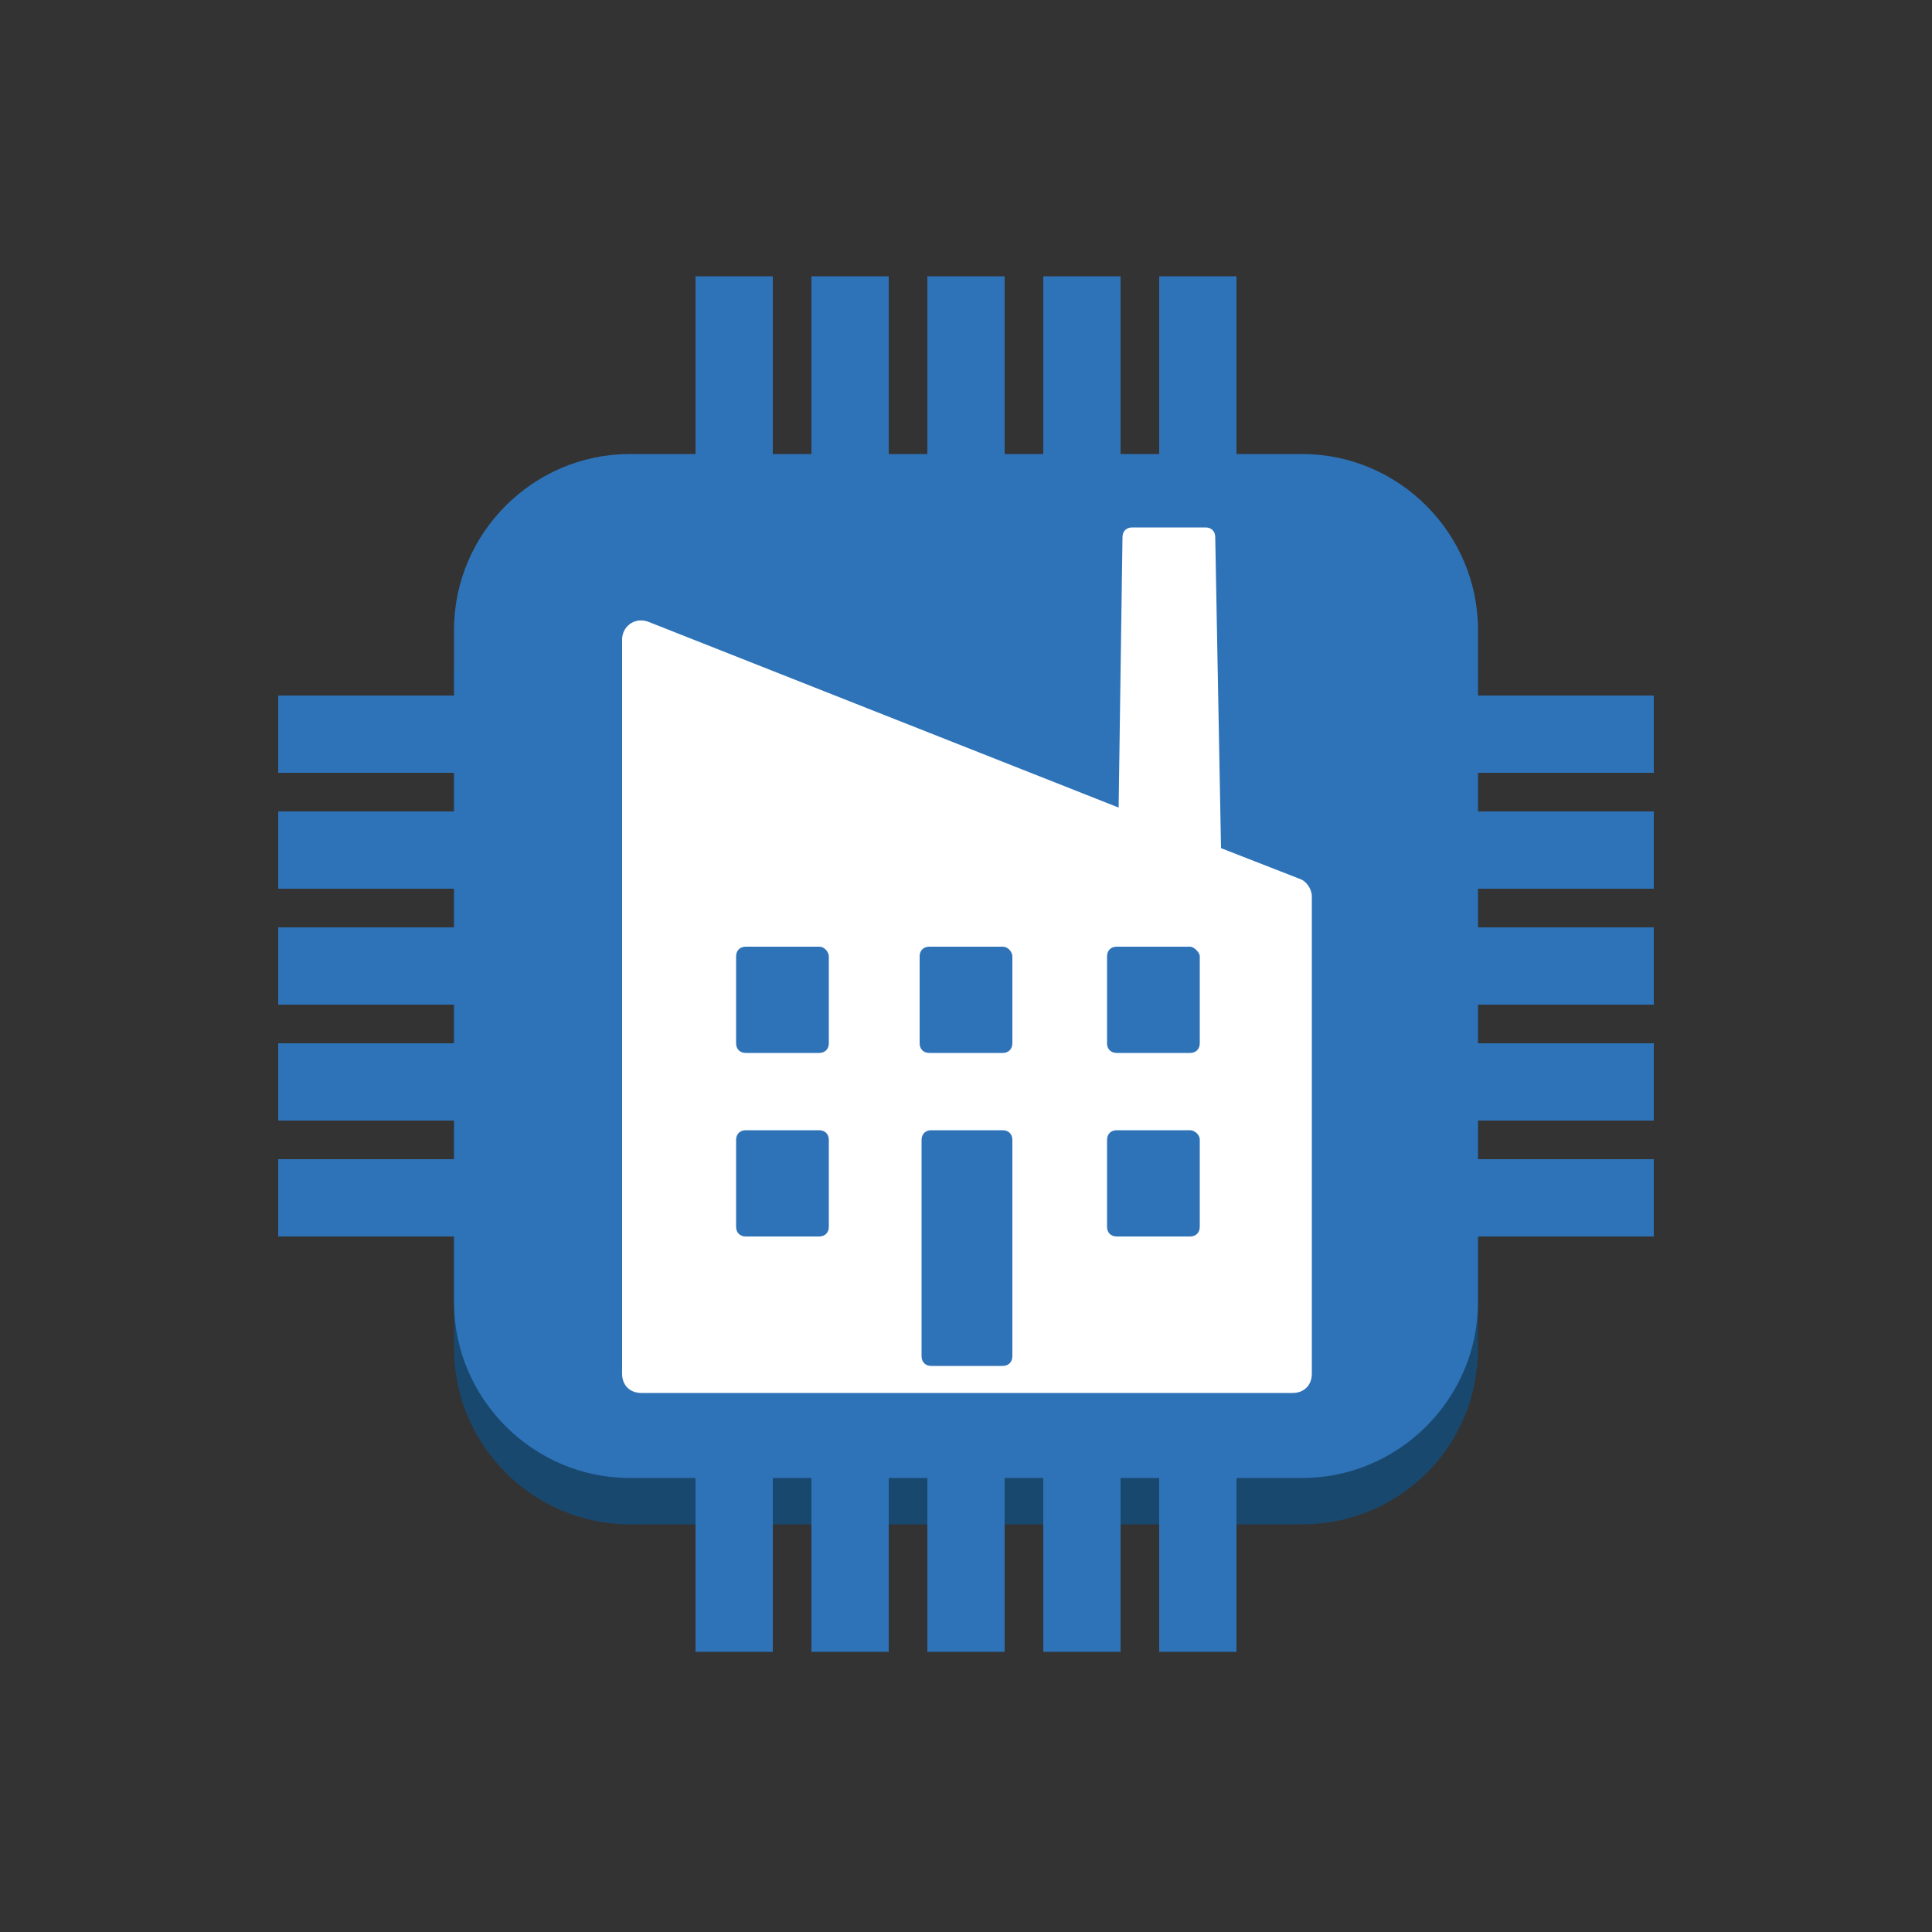 <?xml version="1.0" encoding="utf-8"?>
<!-- Generator: Adobe Illustrator 19.1.0, SVG Export Plug-In . SVG Version: 6.00 Build 0)  -->
<svg version="1.1" xmlns="http://www.w3.org/2000/svg" xmlns:xlink="http://www.w3.org/1999/xlink" x="0px" y="0px" width="100px"
	 height="100px" 
	 viewBox="250 593.5 100 100" style="enable-background:new 250 593.5 100 100;" xml:space="preserve">
<rect x="250" y="593.5" width="100" height="100" fill="#333333" stroke="none"/>
<style type="text/css">
	.st0{fill:#19486F;}
	.st1{fill:#2E73B8;}
	.st2{fill:#1F5B98;}
	.st3{fill:#99BCE3;}
	.st4{fill:#5294CF;}
	.st5{fill:#FFFFFF;}
	.st6{fill:none;}
	.st7{enable-background:new    ;}
</style>
<g id="Layer_1">
	<path class="st0" d="M317.4,672.4h-34.8c-5,0-9.1-4.1-9.1-9.1v-34.8c0-5,4.1-9.1,9.1-9.1h34.8c5,0,9.1,4.1,9.1,9.1v34.8
		C326.5,668.4,322.4,672.4,317.4,672.4z"/>
	<path class="st1" d="M317.4,670h-34.8c-5,0-9.1-4.1-9.1-9.1v-34.8c0-5,4.1-9.1,9.1-9.1h34.8c5,0,9.1,4.1,9.1,9.1v34.8
		C326.5,665.9,322.4,670,317.4,670z"/>
	<rect x="310" y="607.8" class="st1" width="4" height="13.7"/>
	<rect x="286" y="607.8" class="st1" width="4" height="13.7"/>
	<rect x="304" y="607.8" class="st1" width="4" height="13.7"/>
	<rect x="292" y="607.8" class="st1" width="4" height="13.7"/>
	<rect x="298" y="607.8" class="st1" width="4" height="13.7"/>
	<rect x="264.4" y="653.5" class="st1" width="18.1" height="4"/>
	<rect x="264.4" y="635.5" class="st1" width="18.1" height="4"/>
	<rect x="264.4" y="647.5" class="st1" width="18.1" height="4"/>
	<rect x="264.4" y="641.5" class="st1" width="18.1" height="4"/>
	<rect x="264.4" y="629.5" class="st1" width="18.1" height="4"/>
	<rect x="286" y="663.3" class="st1" width="4" height="15.7"/>
	<rect x="310" y="663.3" class="st1" width="4" height="15.7"/>
	<rect x="292" y="663.3" class="st1" width="4" height="15.7"/>
	<rect x="304" y="663.3" class="st1" width="4" height="15.7"/>
	<rect x="298" y="663.3" class="st1" width="4" height="15.7"/>
	<rect x="319.7" y="647.5" class="st1" width="15.9" height="4"/>
	<rect x="319.7" y="629.5" class="st1" width="15.9" height="4"/>
	<rect x="319.7" y="641.5" class="st1" width="15.9" height="4"/>
	<rect x="319.7" y="635.5" class="st1" width="15.9" height="4"/>
	<rect x="319.7" y="653.5" class="st1" width="15.9" height="4"/>
	<path class="st5" d="M313.2,637.4l-0.3-16.1c0-0.3-0.2-0.5-0.5-0.5h-3.8c-0.3,0-0.5,0.2-0.5,0.5l-0.2,14l-24.3-9.6
		c-0.7-0.3-1.4,0.2-1.4,0.9v38c0,0.6,0.4,1,1,1h33.7c0.6,0,1-0.4,1-1v-24.7c0-0.4-0.3-0.8-0.6-0.9L313.2,637.4z"/>
	<path class="st1" d="M301.9,652h-3.7c-0.3,0-0.5,0.2-0.5,0.5v11.2c0,0.3,0.2,0.5,0.5,0.5h3.7c0.3,0,0.5-0.2,0.5-0.5v-11.2
		C302.4,652.2,302.2,652,301.9,652z"/>
	<path class="st1" d="M292.4,652h-3.8c-0.3,0-0.5,0.2-0.5,0.5v4.5c0,0.3,0.2,0.5,0.5,0.5h3.8c0.3,0,0.5-0.2,0.5-0.5v-4.5
		C292.9,652.2,292.7,652,292.4,652z"/>
	<path class="st1" d="M311.6,652h-3.8c-0.3,0-0.5,0.2-0.5,0.5v4.5c0,0.3,0.2,0.5,0.5,0.5h3.8c0.3,0,0.5-0.2,0.5-0.5v-4.5
		C312.1,652.2,311.8,652,311.6,652z"/>
	<path class="st1" d="M292.4,642.5h-3.8c-0.3,0-0.5,0.2-0.5,0.5v4.5c0,0.3,0.2,0.5,0.5,0.5h3.8c0.3,0,0.5-0.2,0.5-0.5V643
		C292.9,642.8,292.7,642.5,292.4,642.5z"/>
	<path class="st1" d="M301.9,642.5h-3.8c-0.3,0-0.5,0.2-0.5,0.5v4.5c0,0.3,0.2,0.5,0.5,0.5h3.8c0.3,0,0.5-0.2,0.5-0.5V643
		C302.4,642.8,302.2,642.5,301.9,642.5z"/>
	<path class="st1" d="M311.6,642.5h-3.8c-0.3,0-0.5,0.2-0.5,0.5v4.5c0,0.3,0.2,0.5,0.5,0.5h3.8c0.3,0,0.5-0.2,0.5-0.5V643
		C312.1,642.8,311.8,642.5,311.6,642.5z"/>
</g>
<g id="Layer_2">
</g>
</svg>
